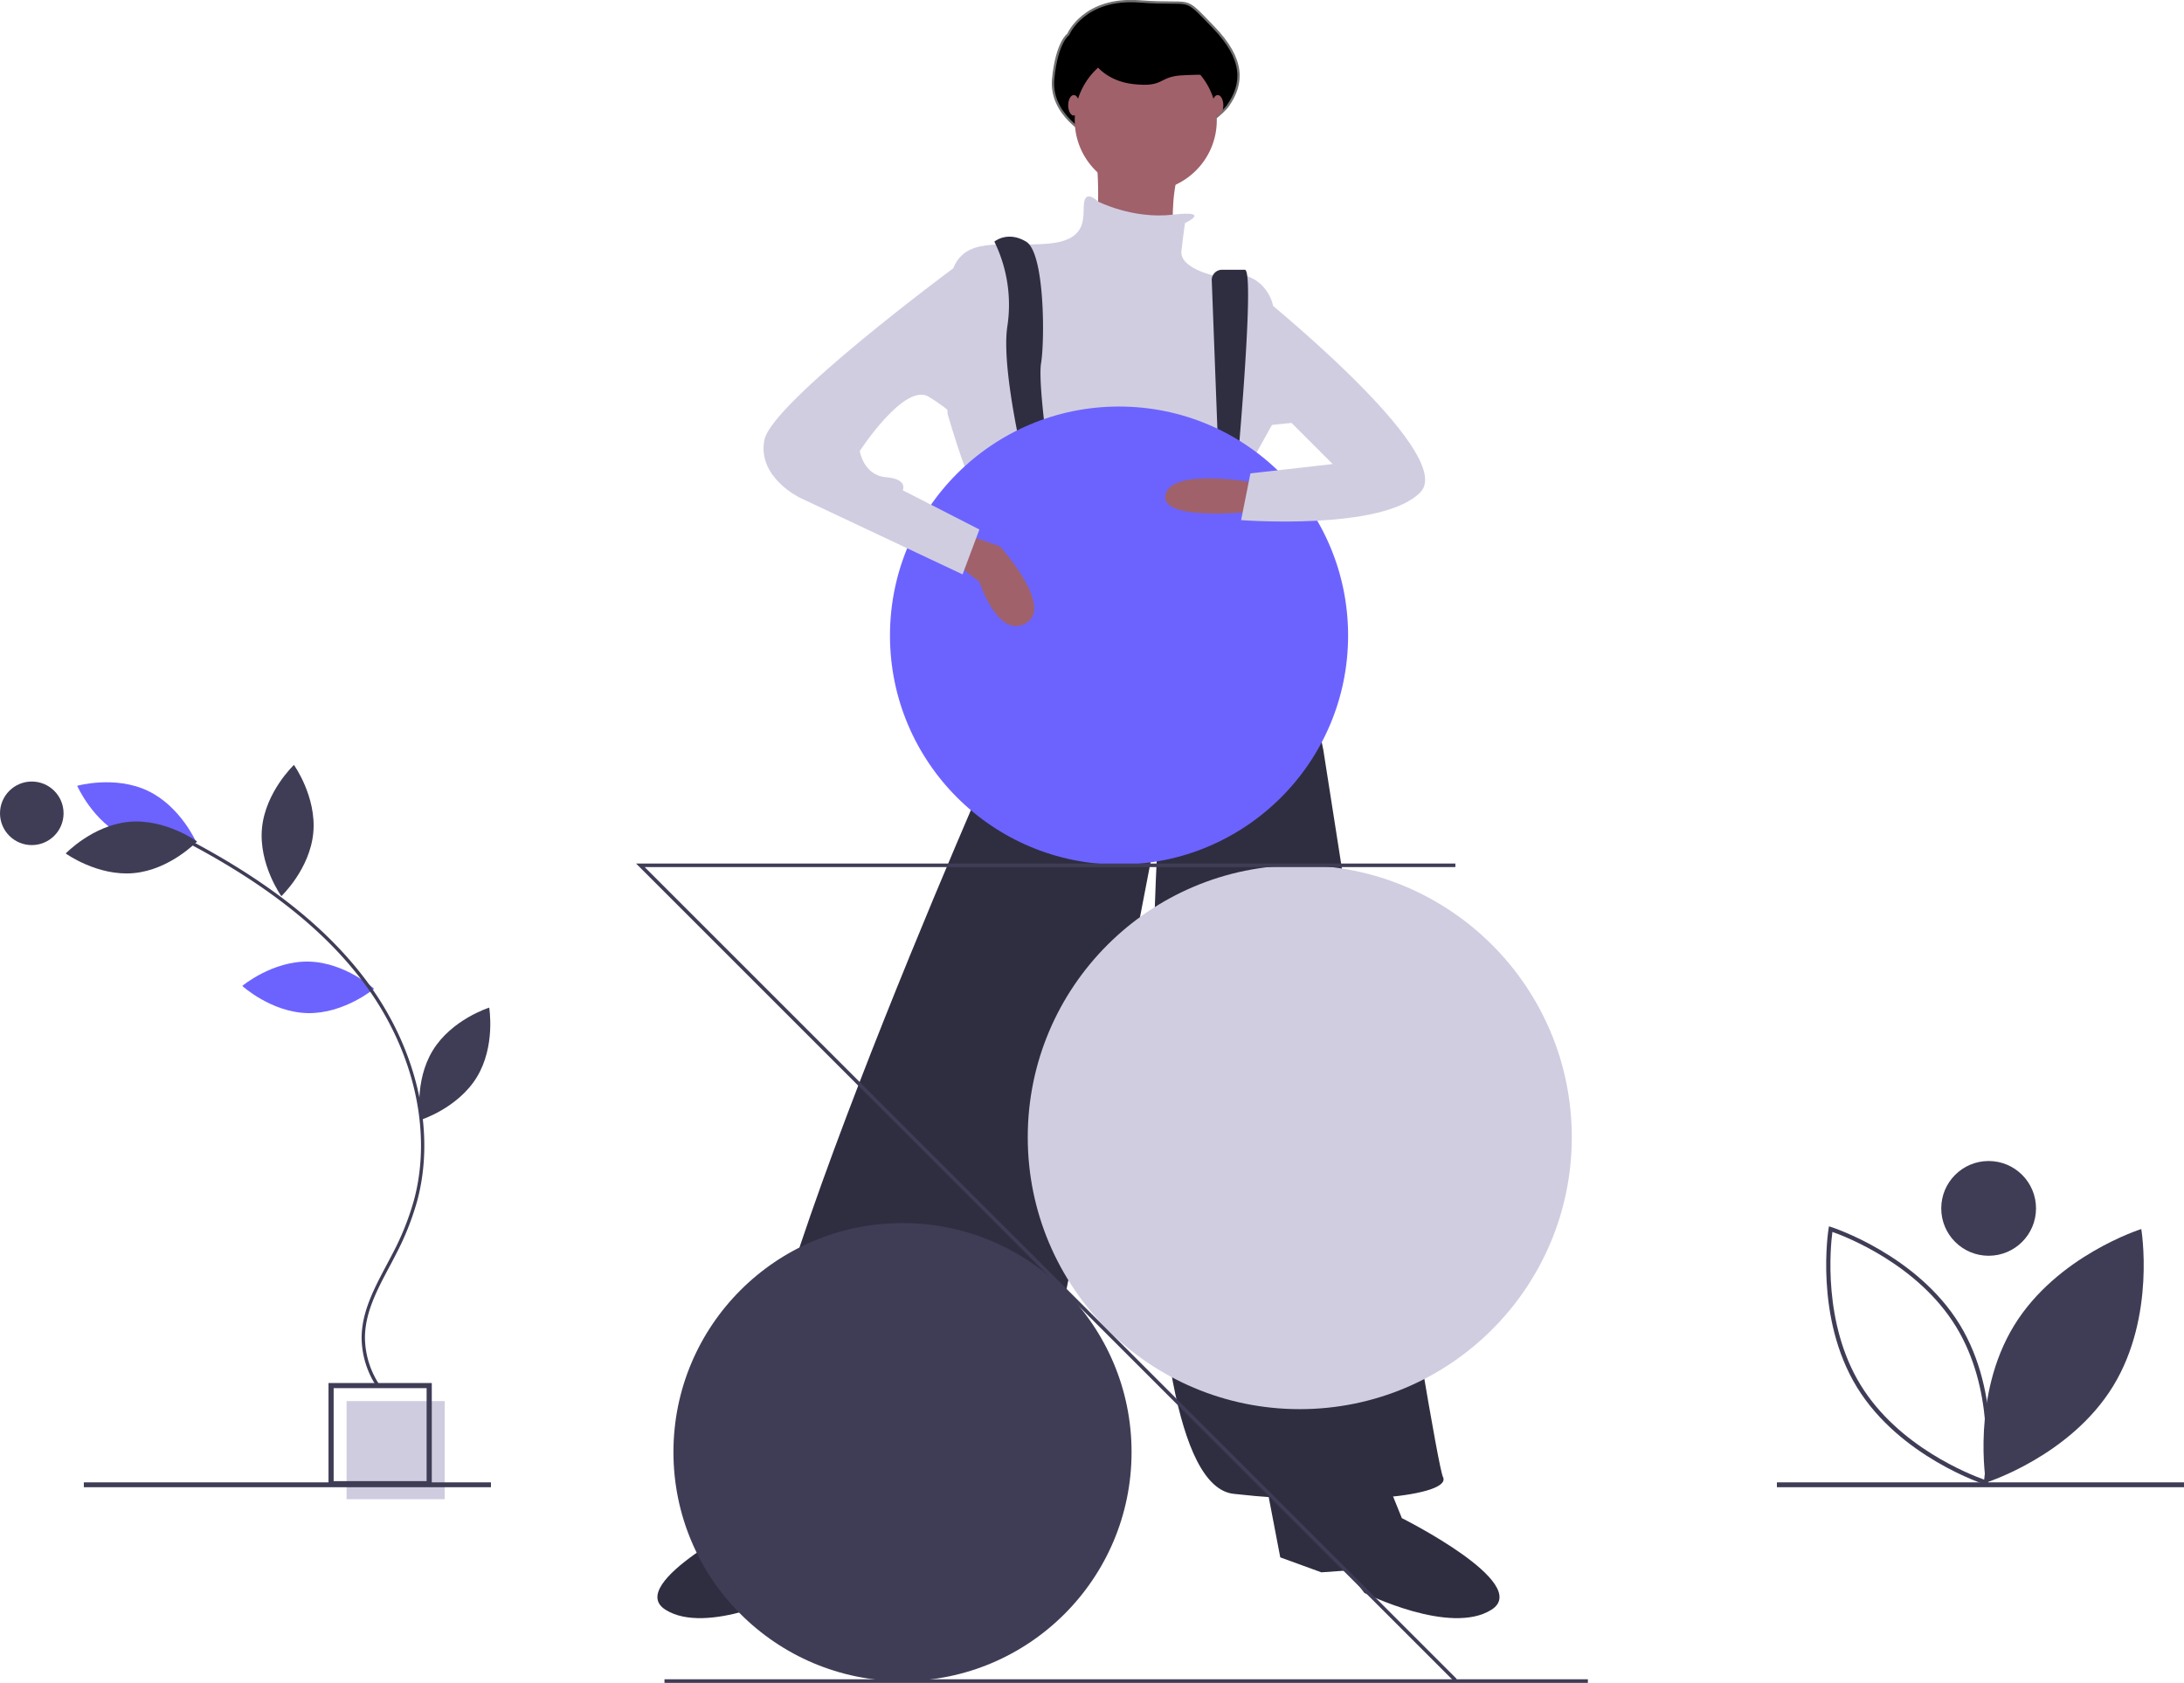 <svg id="Layer_1" data-name="Layer 1" xmlns="http://www.w3.org/2000/svg" viewBox="0 0 950.31 732.45"><defs><style>.cls-1{stroke:#707070;}.cls-2{fill:#a0616a;}.cls-3{fill:#d0cde1;}.cls-4{fill:#2f2e41;}.cls-5{fill:#6c63ff;}.cls-6{fill:#3f3d56;}.cls-7{fill:#cfcce0;}</style></defs><title>header1</title><path id="hair-back" class="cls-1" d="M510.55,78.6S493.38,70,495,54s6.55-19.22,6.55-19.22,6.81-16.21,31.11-14.34,18-3.27,31.92,11.05,13,24.83,6.56,34.19c-2.32,3.37-9.91,8.89-11.47,9.61-2.11,1,1.25-5.4-11.21-9.61-19.44-6.55-8.93-25.06-30-9.5S510.55,78.6,510.55,78.6Z" transform="translate(-36.73 -19.83)"/><circle id="face" class="cls-2" cx="498.55" cy="52.34" r="30.91"/><path id="neck" class="cls-2" d="M513.32,81.93s4.06,37.42-2.44,41.48,37.41,9.76,37.41,9.76-6.51-40.67,9.76-51.24Z" transform="translate(-36.73 -19.83)"/><path id="shirt" class="cls-3" d="M552.36,116.91s12.11-5.66-5.33-3.64-32.49-5.72-32.49-5.72-5.29-5.28-6.1.41,2.43,16.27-15.46,17.89-34.16-3.25-40.67,9-3.25,65.07-3.25,65.07,12.2,43.92,22,50.43,95.17-2.44,95.17-2.44l24.4-43.92V152.7s-3.26-17.9-26-13c0,0-14.64-3.25-13.83-10.57S552.36,116.91,552.36,116.91Z" transform="translate(-36.73 -19.83)"/><path id="pants" class="cls-4" d="M498.68,227.53l-7.32-4.88-8.14,4.88s-2.43,18.7-12.2,22.77L475.09,278s-9.76,35.78-2.44,63.44c0,0-131.76,296.88-103.3,313.14s104.93,26,110.62,18.71,61-296.88,61-296.88S523.08,664.3,573.51,670s95.16.81,91.1-7.32-52.06-316.4-52.06-316.4-13.82-72.39-41.48-87L575,232l-8-1.21-12.2,4.07S526.33,247.86,498.68,227.53Z" transform="translate(-36.73 -19.83)"/><path id="r-band" class="cls-4" d="M469.4,125a62.47,62.47,0,0,1,5.69,36.6c-3.26,20.34,9.76,70.77,9.76,70.77l9.76-2.44s-6.51-42.3-4.88-52.06,1.63-48-6.51-52.87S469.4,125,469.4,125Z" transform="translate(-36.73 -19.83)"/><path id="l-band" class="cls-4" d="M564,142,567.41,232l6.5,4.07s9.36-98.83,4.48-98.83h-9.93a4.48,4.48,0,0,0-4.48,4.48A1.85,1.85,0,0,0,564,142Z" transform="translate(-36.73 -19.83)"/><path id="r-shoe" class="cls-4" d="M377.48,650.48l-12.2,30.09s-56.94,28.47-39,39.86,55.31-7.32,55.31-7.32l7.32-9.76,11.39.81,17.89-6.51,7.32-38.22Z" transform="translate(-36.73 -19.83)"/><path id="l-shoe" class="cls-4" d="M634.51,650.48l12.2,30.09s56.93,28.47,39,39.86-55.31-7.32-55.31-7.32l-7.32-9.76-11.39.81-17.89-6.51-7.32-38.22Z" transform="translate(-36.73 -19.83)"/><circle id="Ellipse_10" data-name="Ellipse 10" class="cls-5" cx="452.59" cy="206.48" r="4.07"/><circle id="Ellipse_11" data-name="Ellipse 11" class="cls-5" cx="533.93" cy="210.54" r="4.07"/><ellipse id="ear-right" class="cls-2" cx="467.23" cy="45.83" rx="2.44" ry="4.47"/><ellipse id="ear-left" class="cls-2" cx="529.86" cy="45.83" rx="2.44" ry="4.47"/><circle id="circle-black" class="cls-6" cx="392.7" cy="632" r="99.67"/><circle id="circle-white" class="cls-5" cx="486.92" cy="276.61" r="99.67"/><circle id="Ellipse_16" data-name="Ellipse 16" class="cls-3" cx="565.56" cy="494.95" r="118.36"/><path id="diagnol" class="cls-6" d="M669.49,751.66l-356-356H670v1.55H317.23L670.59,750.56Z" transform="translate(-36.73 -19.83)"/><rect id="Rectangle_8" data-name="Rectangle 8" class="cls-6" x="289.13" y="730.89" width="401.8" height="1.56"/><path id="l-hand" class="cls-2" d="M583.27,230s-37-6.92-39.45,5.28,41.08,6.92,41.08,6.92Z" transform="translate(-36.73 -19.83)"/><path id="l-sh" class="cls-3" d="M582.45,146.19S671.11,217,654.84,234s-78.08,12.2-78.08,12.2l4.07-20.34,35.78-4.06-17.89-17.9-16.27,1.63Z" transform="translate(-36.73 -19.83)"/><path id="r-hand" class="cls-2" d="M451.5,264.13l11.39,8.94S471,298.29,483.23,291s-11.39-33.35-11.39-33.35L458,252.74Z" transform="translate(-36.73 -19.83)"/><path id="r-sh" class="cls-3" d="M462.89,133.17l-11.36,3.42s-78.92,58.4-82.18,74.67,15.45,25.21,15.45,25.21l70.77,33.35,7.32-19.53-33.35-17.08s2.44-4.88-7.32-5.69-11.39-11.39-11.39-11.39,19.52-30.09,30.1-23.59,13.82,11.39,13.82,11.39Z" transform="translate(-36.73 -19.83)"/><rect id="plant-base" class="cls-7" x="150.8" y="609.8" width="42.7" height="42.7"/><path id="plant-baseout" class="cls-6" d="M224.61,666.71H179.67V621.77h44.94Zm-42.7-2.25h40.45V624H181.91Z" transform="translate(-36.73 -19.83)"/><path id="plant-lbl" class="cls-5" d="M171.08,438.35c15.84.34,28.44,11.82,28.44,11.82s-13.08,10.93-28.92,10.6-28.45-11.83-28.45-11.83S155.23,438,171.08,438.35Z" transform="translate(-36.73 -19.83)"/><path id="plant-rtl" class="cls-5" d="M91.43,384.27c14.31,6.8,30.73,2.19,30.73,2.19s-6.8-15.64-21.11-22.44-30.73-2.19-30.73-2.19S77.11,377.47,91.43,384.27Z" transform="translate(-36.73 -19.83)"/><path id="plant-ltl" class="cls-6" d="M92.88,377.51c15.78-1.44,29.6,8.55,29.6,8.55s-11.78,12.33-27.56,13.78-29.59-8.55-29.59-8.55S77.1,379,92.88,377.51Z" transform="translate(-36.73 -19.83)"/><path id="plant-rml" class="cls-6" d="M150.73,380.24c-1.51,15.78,8.42,29.63,8.42,29.63s12.38-11.71,13.89-27.49-8.41-29.63-8.41-29.63S152.24,364.47,150.73,380.24Z" transform="translate(-36.73 -19.83)"/><path id="plant-rbl" class="cls-6" d="M225.05,477c-8.28,13.51-5.43,30.32-5.43,30.32s16.27-5.1,24.55-18.61,5.43-30.33,5.43-30.33S233.33,463.47,225.05,477Z" transform="translate(-36.73 -19.83)"/><path id="plant-stem" class="cls-6" d="M201,623.91l1.2-.82a37.82,37.82,0,0,1-6.67-21c0-11,5.42-21.1,10.63-30.91,1-1.82,1.93-3.63,2.85-5.44a118.75,118.75,0,0,0,9.25-23.22c8.08-30,.12-65.42-21.27-94.71-17-23.24-42.27-43.56-77.34-62.13L119,387c34.87,18.46,60,38.64,76.85,61.7,21.13,28.94,29,63.89,21,93.48a117.52,117.52,0,0,1-9.13,22.93c-.93,1.8-1.89,3.61-2.85,5.42-5.29,10-10.76,20.26-10.79,31.58A39.16,39.16,0,0,0,201,623.91Z" transform="translate(-36.73 -19.83)"/><circle id="plant-circle" class="cls-6" cx="13.83" cy="353.98" r="13.83"/><rect id="Rectangle_10" data-name="Rectangle 10" class="cls-6" x="36.48" y="645.17" width="177.14" height="2.12"/><rect class="cls-6" x="773.17" y="645.17" width="177.14" height="2.12"/><path id="_2leaf-black" data-name="2leaf-black" class="cls-6" d="M913.11,596.74c-18.67,30.47-12.24,68.37-12.24,68.37s36.67-11.5,55.33-42,12.25-68.36,12.25-68.36S931.77,566.27,913.11,596.74Z" transform="translate(-36.73 -19.83)"/><path id="_2leaf-white" data-name="2leaf-white" class="cls-6" d="M901.61,666.32l-1-.32c-.37-.12-37.23-12-55.86-42.37s-12.43-68.63-12.37-69l.18-1.06,1,.32c.37.12,37.23,12,55.86,42.37h0c18.63,30.42,12.43,68.63,12.37,69ZM834.05,556c-.85,6.41-4.23,39.68,12.27,66.62s47.68,39,53.77,41.2c.85-6.41,4.24-39.68-12.27-66.62h0c-16.49-26.94-47.67-39.05-53.77-41.2Z" transform="translate(-36.73 -19.83)"/><circle id="_2leaf-circle" data-name="2leaf-circle" class="cls-6" cx="865.3" cy="525.93" r="20.62"/><path id="hair-front" d="M512.1,46.11S516.75,55,530,56.44s10.69-3,20.41-3.78a183.59,183.59,0,0,1,21.5,0l-34-15.7Z" transform="translate(-36.73 -19.83)"/></svg>